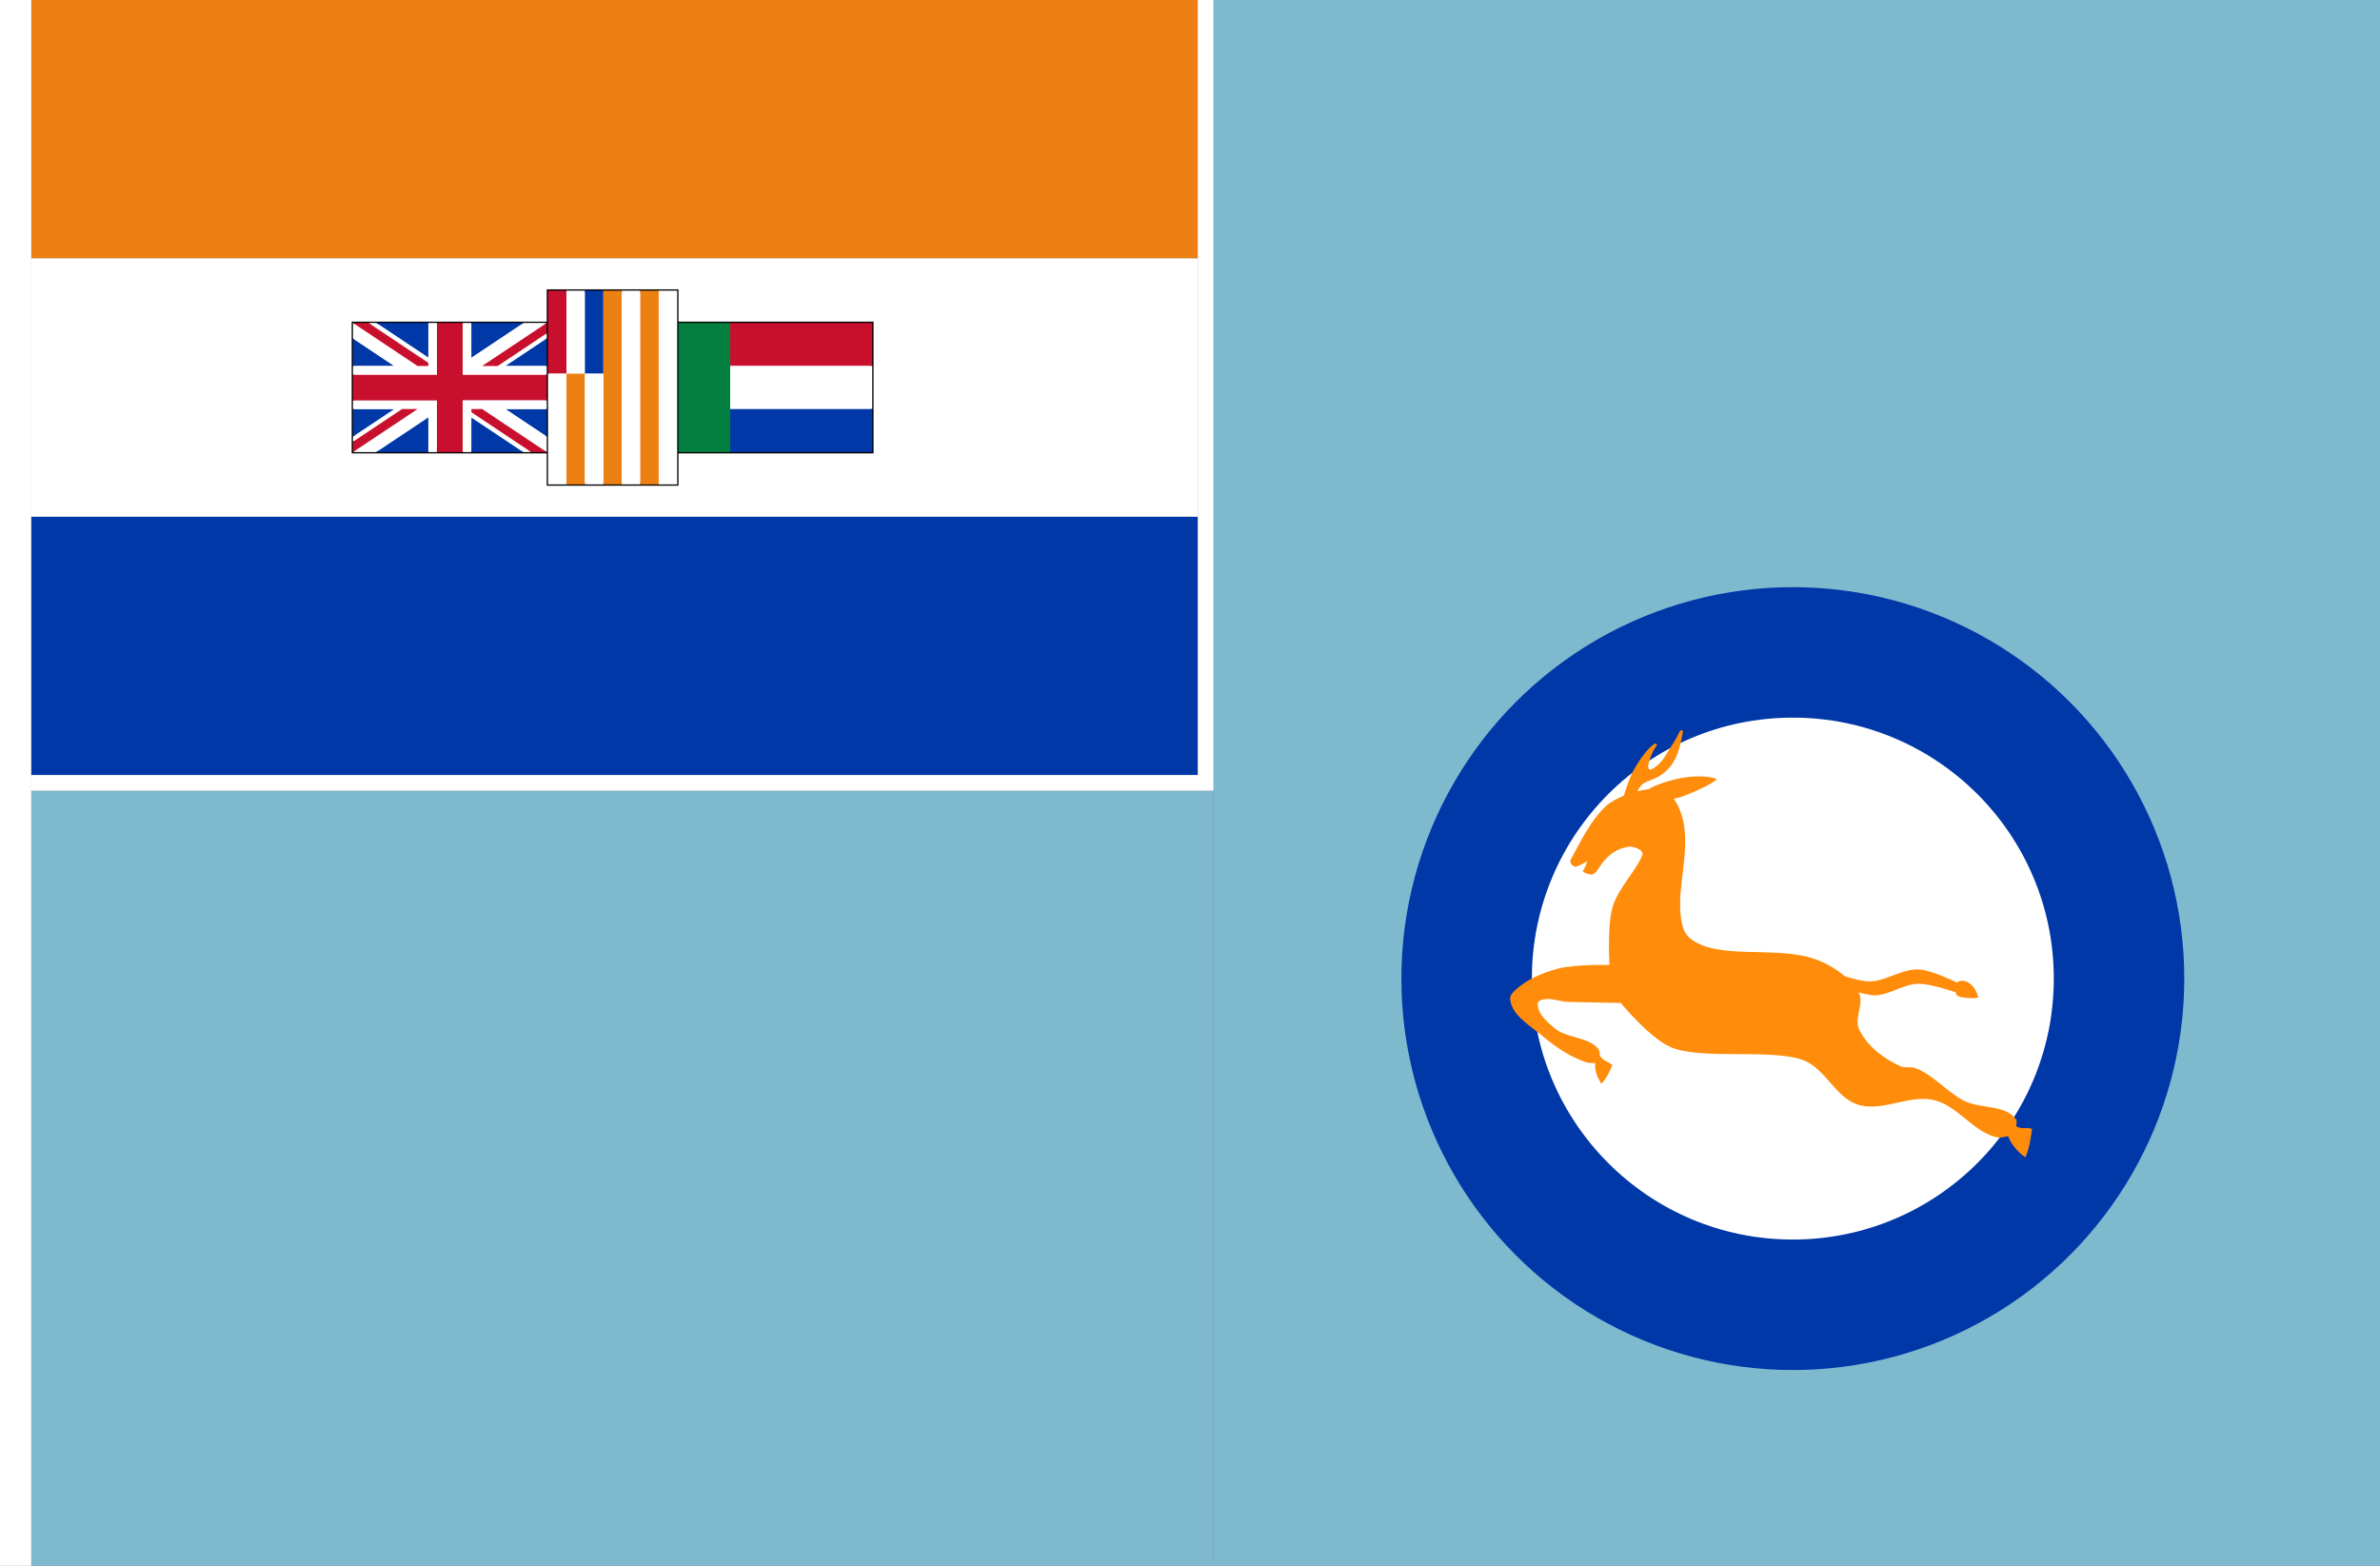 <?xml version="1.0" encoding="UTF-8" standalone="no"?>
<!-- Created with Inkscape (http://www.inkscape.org/) -->

<svg
   width="2736"
   height="1800"
   viewBox="0 0 723.9 476.25"
   version="1.1"
   id="svg8"
   inkscape:export-filename="C:\Users\厂永刄先生\Documents\GXI3CW2\,pjóŭ\Australie.png"
   inkscape:export-xdpi="96"
   inkscape:export-ydpi="96"
   inkscape:version="1.3 (0e150ed6c4, 2023-07-21)"
   sodipodi:docname="za_1947_air-force.svg"
   xmlns:inkscape="http://www.inkscape.org/namespaces/inkscape"
   xmlns:sodipodi="http://sodipodi.sourceforge.net/DTD/sodipodi-0.dtd"
   xmlns="http://www.w3.org/2000/svg"
   xmlns:svg="http://www.w3.org/2000/svg"
   xmlns:rdf="http://www.w3.org/1999/02/22-rdf-syntax-ns#"
   xmlns:cc="http://creativecommons.org/ns#"
   xmlns:dc="http://purl.org/dc/elements/1.1/">
  <rect x="0" y="0" width="723.9" height="476.25" fill="#808080" stroke="none"/>
  <defs
     id="defs2" />
  <sodipodi:namedview
     id="base"
     pagecolor="#ffffff"
     bordercolor="#666666"
     borderopacity="1.0"
     inkscape:pageopacity="0.0"
     inkscape:pageshadow="2"
     inkscape:zoom="0.33003302"
     inkscape:cx="346.93498"
     inkscape:cy="680.23497"
     inkscape:document-units="px"
     inkscape:current-layer="g863"
     showgrid="false"
     units="px"
     fit-margin-top="0"
     fit-margin-left="0"
     fit-margin-right="0"
     fit-margin-bottom="0"
     inkscape:showpageshadow="false"
     inkscape:snap-intersection-paths="false"
     inkscape:object-paths="false"
     inkscape:pagecheckerboard="true"
     inkscape:snap-smooth-nodes="true"
     inkscape:window-width="1920"
     inkscape:window-height="1009"
     inkscape:window-x="-8"
     inkscape:window-y="-8"
     inkscape:window-maximized="1"
     inkscape:object-nodes="true"
     inkscape:deskcolor="#505050" />
  <g
     inkscape:label="レイヤー 1"
     inkscape:groupmode="layer"
     id="layer1"
     transform="translate(112.335,-299.268)">
    <path
       style="fill:#ffffff;fill-opacity:1;stroke:none;stroke-width:0.512px;stroke-linecap:butt;stroke-linejoin:miter;stroke-opacity:1"
       d="m -102.81,299.268 h -9.525 v 476.25 h 9.525 z"
       id="path819"
       inkscape:connector-curvature="0"
       sodipodi:nodetypes="ccccc" />
    <g
       id="g863"
       transform="matrix(0.5,0,0,0.5,-51.405,149.634)">
      <path
         style="fill:#7fb9ce;fill-opacity:1;stroke:none;stroke-width:0.229;stroke-linecap:butt;stroke-linejoin:miter;stroke-miterlimit:4;stroke-dasharray:none;stroke-opacity:1"
         d="m 616.328,299.268 h 709.613 l -10e-5,952.5 H 616.328 Z"
         id="path868"
         inkscape:connector-curvature="0"
         sodipodi:nodetypes="ccccc" />
      <g
         id="g2"
         transform="translate(-447.675,647.7)">
        <circle
           style="fill:#0038a8;fill-opacity:1;stroke:none;stroke-width:0.661;stroke-linejoin:bevel;stroke-miterlimit:155;paint-order:markers fill stroke"
           id="circle2"
           cx="-1416.428"
           cy="-246.88"
           r="238.125"
           transform="scale(-1)" />
        <circle
           style="fill:#ffffff;stroke:none;stroke-width:0.441;stroke-linejoin:bevel;stroke-miterlimit:155;paint-order:markers fill stroke"
           id="circle3"
           cx="-1416.428"
           cy="-246.88"
           r="158.75"
           transform="scale(-1)" />
        <path
           id="path1-2"
           style="fill:#ff8c0a;fill-opacity:1;stroke:none;stroke-width:0.466;stroke-linejoin:round;stroke-miterlimit:3.9;stroke-opacity:1"
           d="m 1492.695,250.038 c -9.008,0.181 -17.094,6.66 -26.096,7.042 -3.43,0.146 -10.136,-1.831 -10.136,-1.831 3.642,6.458 -2.841,15.479 0.2,22.241 4.625,10.285 14.866,17.954 25.107,22.677 2.843,1.311 6.384,0.111 9.314,1.215 11.105,4.185 18.969,14.49 29.561,19.842 9.984,5.045 25.149,2.189 31.586,11.339 0.777,1.104 0,4.049 0,4.049 3.107,2.082 4.715,0.521 9.719,1.62 -0.562,4.802 -1.74,12.412 -4.049,17.413 -4.717,-3.155 -8.952,-8.496 -10.528,-12.958 0,0 -4.348,1.251 -6.479,0.81 -14.576,-3.018 -24.002,-19.177 -38.47,-22.677 -15.111,-3.655 -31.772,7.493 -46.563,2.703 -13.564,-4.393 -19.76,-22.119 -33.142,-27.04 -19.219,-7.068 -60.644,-0.177 -79.746,-7.555 -12.896,-4.981 -31.269,-27.244 -31.269,-27.244 0,0 -21.41,-0.287 -32.11,-0.638 -5.663,-0.186 -11.931,-3.347 -16.98,-0.777 -0.761,0.387 -1.424,1.284 -1.411,2.137 0.091,5.999 5.778,10.849 10.368,14.713 7.492,6.306 20.425,4.935 26.549,12.577 0.906,1.131 0.96,4.24 0.96,4.24 1.76,2.73 5.093,3.472 7.519,5.578 -1.453,3.667 -3.224,7.62 -6.626,11.43 -1.823,-3.158 -4.233,-6.953 -3.715,-12.734 0,0 -3.374,0.205 -4.956,-0.28 -10.192,-3.122 -19.289,-9.542 -27.46,-16.387 -7.562,-6.336 -18.645,-12.528 -19.381,-22.366 -0.169,-2.256 1.953,-4.218 3.633,-5.734 6.956,-6.279 16.124,-10.061 25.161,-12.543 10.193,-2.8 31.627,-2.333 31.627,-2.333 0,0 -1.448,-23.885 1.868,-35.134 3.435,-11.651 13.893,-21.358 18.115,-31.619 1.235,-3.001 -5.047,-5.582 -8.263,-5.149 -6.717,0.905 -12.062,4.409 -16.612,10.653 -1.328,1.822 -3.744,6.592 -6.363,6.262 -1.418,-0.179 -4.497,-1.013 -4.957,-2.074 1.034,-1.308 2.813,-6.132 2.813,-6.132 0,0 -4.723,2.932 -7.099,3.436 -2.039,-0.325 -3.308,-1.583 -3.308,-3.841 6.63,-12.207 12.264,-24.002 21.338,-32.73 2.508,-2.412 6.511,-4.704 11.223,-6.611 0.638,-2.11 3.48,-11.291 6.111,-15.888 3.332,-5.823 8.284,-12.986 12.591,-15.701 0.901,-0.568 1.811,0.375 1.107,1.345 -2.653,3.657 -4.254,8.301 -5.062,11.849 -0.223,0.978 0.702,2.921 1.627,2.532 3.643,-1.532 6.625,-4.759 8.683,-8.154 3.011,-4.968 6.824,-10.221 8.848,-15.027 0.465,-1.103 2.282,-1.127 2.008,0.329 -1.075,5.699 -2.149,11.242 -4.708,16.398 -2.513,5.064 -6.484,8.891 -11.563,11.47 -2.721,1.382 -6.011,1.96 -8.378,3.886 -1.103,0.897 -2.216,2.648 -3.098,4.259 2.498,-0.669 7.093,-1.34 7.093,-1.34 3.168,-2.342 13.361,-5.654 20.371,-6.834 6.607,-1.112 14.809,-1.488 21.046,0.716 -4.214,3.869 -14.502,8.075 -20.903,10.595 -1.411,0.555 -3.391,1.009 -5.379,1.375 14.21,20.948 1.786,48.539 4.128,70.639 0.528,4.988 1.604,10.799 5.441,14.031 15.862,13.362 49.351,5.253 73.139,11.908 8.233,2.303 15.677,6.611 21.288,11.426 0,0 9.928,3.223 15.054,3.148 10.364,-0.151 19.895,-7.919 30.238,-7.249 8.112,0.526 23.002,7.966 23.002,7.966 1.47,-1.629 4.715,-1.296 6.615,-0.2 3.405,1.965 5.27,5.257 6.349,9.283 -3.33,0.708 -6.235,0.369 -9.527,-0.067 -2.108,-0.279 -4.082,-0.94 -4.278,-3.107 0,0 -14.996,-5.334 -22.782,-5.178 z"
           sodipodi:nodetypes="sscsssssccccsssssssssssccccsssssssssssssscscsssssssssssssscsssssssscscscs" />
      </g>
      <path
         style="fill:#7fb9ce;fill-opacity:1;stroke:none;stroke-width:0.229;stroke-linecap:butt;stroke-linejoin:miter;stroke-miterlimit:4;stroke-dasharray:none;stroke-opacity:1"
         d="m 616.328,1251.768 h -719.137 l 2e-5,-471.488 719.137,3e-5 z"
         id="path1"
         inkscape:connector-curvature="0"
         sodipodi:nodetypes="ccccc" />
      <path
         sodipodi:nodetypes="ccccc"
         inkscape:connector-curvature="0"
         id="path884"
         d="m 606.803,770.755 v -157.162 l -709.613,-3e-5 v 157.162 z"
         style="fill:#0038a8;fill-opacity:1;stroke:none;stroke-width:1.097px;stroke-linecap:butt;stroke-linejoin:miter;stroke-opacity:1" />
      <path
         style="fill:#ec8013;fill-opacity:1;stroke:none;stroke-width:1.097px;stroke-linecap:butt;stroke-linejoin:miter;stroke-opacity:1"
         d="m 606.803,299.268 v 157.163 l -709.613,-4e-5 V 299.268 Z"
         id="path845"
         inkscape:connector-curvature="0"
         sodipodi:nodetypes="ccccc" />
      <path
         sodipodi:nodetypes="ccccc"
         inkscape:connector-curvature="0"
         id="path1-3"
         d="m -102.81,613.593 709.613,3e-5 V 456.43 l -709.613,-4e-5 z"
         style="fill:#ffffff;fill-opacity:1;stroke:none;stroke-width:1.097px;stroke-linecap:butt;stroke-linejoin:miter;stroke-opacity:1" />
      <g
         id="g1"
         transform="matrix(0.99,0,0,0.99,-118.9,2.993)">
        <path
           sodipodi:nodetypes="ccccc"
           inkscape:connector-curvature="0"
           id="path65"
           d="M 213.897,577.08 H 332.959 V 497.705 H 213.897 Z"
           style="fill:none;fill-opacity:1;stroke:#000000;stroke-width:1.587;stroke-linecap:butt;stroke-linejoin:miter;stroke-dasharray:none;stroke-opacity:1" />
        <path
           sodipodi:nodetypes="ccccc"
           inkscape:connector-curvature="0"
           id="path66"
           d="M 413.922,577.08 H 532.984 V 497.705 H 413.922 Z"
           style="fill:none;fill-opacity:1;stroke:#000000;stroke-width:1.587;stroke-linecap:butt;stroke-linejoin:miter;stroke-dasharray:none;stroke-opacity:1" />
        <path
           sodipodi:nodetypes="ccccc"
           inkscape:connector-curvature="0"
           id="path67"
           d="m 333.753,477.862 v 119.063 h 79.375 v -119.062 z"
           style="fill:none;fill-opacity:1;stroke:#000000;stroke-width:1.587;stroke-linecap:butt;stroke-linejoin:miter;stroke-dasharray:none;stroke-opacity:1" />
        <g
           id="g47"
           transform="matrix(1,0,0,-1,-187.384,734.108)">
          <path
             sodipodi:nodetypes="ccccc"
             inkscape:connector-curvature="0"
             id="path20"
             d="m 401.281,166.567 25.378,16.918 h 4.771 L 401.281,163.387 Z"
             style="fill:#ffffff;fill-opacity:1;stroke:none;stroke-width:0.369px;stroke-linecap:butt;stroke-linejoin:miter;stroke-opacity:1" />
          <path
             sodipodi:nodetypes="cccc"
             inkscape:connector-curvature="0"
             id="path21"
             d="m 401.281,166.567 25.378,16.918 H 401.281 Z"
             style="fill:#0038a8;fill-opacity:1;stroke:none;stroke-width:0.369px;stroke-linecap:butt;stroke-linejoin:miter;stroke-opacity:1" />
          <path
             sodipodi:nodetypes="ccccccc"
             inkscape:connector-curvature="0"
             id="path22"
             d="M 452.875,188.778 H 401.281 v -5.292 h 46.302 v -26.458 h 5.292 z"
             style="fill:#ffffff;fill-opacity:1;stroke:none;stroke-width:0.369px;stroke-linecap:butt;stroke-linejoin:miter;stroke-opacity:1" />
          <path
             sodipodi:nodetypes="cccccc"
             inkscape:connector-curvature="0"
             id="path23"
             d="m 401.281,157.028 h 14.31 l 31.992,21.328 v 5.131 h -6.615 z"
             style="fill:#ffffff;fill-opacity:1;stroke:none;stroke-width:0.369px;stroke-linecap:butt;stroke-linejoin:miter;stroke-opacity:1" />
          <path
             sodipodi:nodetypes="ccccc"
             inkscape:connector-curvature="0"
             id="path24"
             d="m 401.281,157.028 39.688,26.458 h -9.539 L 401.281,163.387 Z"
             style="fill:#c8102e;fill-opacity:1;stroke:none;stroke-width:0.369px;stroke-linecap:butt;stroke-linejoin:miter;stroke-opacity:1" />
          <path
             sodipodi:nodetypes="cccc"
             inkscape:connector-curvature="0"
             id="path25"
             d="m 415.591,157.028 31.992,21.328 v -21.328 z"
             style="fill:#0038a8;fill-opacity:1;stroke:none;stroke-width:0.369px;stroke-linecap:butt;stroke-linejoin:miter;stroke-opacity:1" />
          <path
             sodipodi:nodetypes="ccccccccccccc"
             inkscape:connector-curvature="0"
             id="path26"
             d="m 520.343,188.778 v 15.875 h -51.594 v 31.75 h -15.875 v -31.75 H 401.281 v -15.875 h 51.594 v -31.75 h 15.875 v 31.75 z"
             style="fill:#c8102e;fill-opacity:1;stroke:none;stroke-width:0.369px;stroke-linecap:butt;stroke-linejoin:miter;stroke-opacity:1" />
          <path
             sodipodi:nodetypes="ccccc"
             inkscape:connector-curvature="0"
             id="path27"
             d="m 520.343,226.863 -25.378,-16.918 h -4.771 l 30.148,20.099 z"
             style="fill:#ffffff;fill-opacity:1;stroke:none;stroke-width:0.369px;stroke-linecap:butt;stroke-linejoin:miter;stroke-opacity:1" />
          <path
             sodipodi:nodetypes="cccc"
             inkscape:connector-curvature="0"
             id="path28"
             d="M 520.343,226.863 494.966,209.944 H 520.343 Z"
             style="fill:#0038a8;fill-opacity:1;stroke:none;stroke-width:0.369px;stroke-linecap:butt;stroke-linejoin:miter;stroke-opacity:1" />
          <path
             sodipodi:nodetypes="ccccccc"
             inkscape:connector-curvature="0"
             id="path29"
             d="m 468.75,204.653 h 51.594 v 5.292 h -46.302 v 26.458 h -5.292 z"
             style="fill:#ffffff;fill-opacity:1;stroke:none;stroke-width:0.369px;stroke-linecap:butt;stroke-linejoin:miter;stroke-opacity:1" />
          <path
             sodipodi:nodetypes="cccccc"
             inkscape:connector-curvature="0"
             id="path30"
             d="m 520.343,236.403 h -14.31 l -31.992,-21.328 v -5.131 h 6.615 z"
             style="fill:#ffffff;fill-opacity:1;stroke:none;stroke-width:0.369px;stroke-linecap:butt;stroke-linejoin:miter;stroke-opacity:1" />
          <path
             sodipodi:nodetypes="ccccc"
             inkscape:connector-curvature="0"
             id="path31"
             d="m 520.343,236.403 -39.688,-26.458 h 9.539 l 30.148,20.099 z"
             style="fill:#c8102e;fill-opacity:1;stroke:none;stroke-width:0.369px;stroke-linecap:butt;stroke-linejoin:miter;stroke-opacity:1" />
          <path
             sodipodi:nodetypes="cccc"
             inkscape:connector-curvature="0"
             id="path32"
             d="m 506.033,236.403 -31.992,-21.328 v 21.328 z"
             style="fill:#0038a8;fill-opacity:1;stroke:none;stroke-width:0.369px;stroke-linecap:butt;stroke-linejoin:miter;stroke-opacity:1" />
          <path
             sodipodi:nodetypes="cccc"
             inkscape:connector-curvature="0"
             id="path33"
             d="m 401.281,226.863 25.378,-16.918 H 401.281 Z"
             style="fill:#0038a8;fill-opacity:1;stroke:none;stroke-width:0.369px;stroke-linecap:butt;stroke-linejoin:miter;stroke-opacity:1" />
          <path
             sodipodi:nodetypes="ccccccc"
             inkscape:connector-curvature="0"
             id="path34"
             d="M 452.875,204.653 H 401.281 v 5.292 h 46.302 v 26.458 h 5.292 z"
             style="fill:#ffffff;fill-opacity:1;stroke:none;stroke-width:0.369px;stroke-linecap:butt;stroke-linejoin:miter;stroke-opacity:1" />
          <path
             sodipodi:nodetypes="cccc"
             inkscape:connector-curvature="0"
             id="path35"
             d="m 415.591,236.403 31.992,-21.328 v 21.328 z"
             style="fill:#0038a8;fill-opacity:1;stroke:none;stroke-width:0.369px;stroke-linecap:butt;stroke-linejoin:miter;stroke-opacity:1" />
          <path
             sodipodi:nodetypes="ccccc"
             inkscape:connector-curvature="0"
             id="path39"
             d="m 447.584,211.895 v 3.18 l -31.992,21.328 h -4.768 z"
             style="fill:#ffffff;fill-opacity:1;stroke:none;stroke-width:0.369px;stroke-linecap:butt;stroke-linejoin:miter;stroke-opacity:1" />
          <path
             sodipodi:nodetypes="ccccc"
             inkscape:connector-curvature="0"
             id="path40"
             d="m 426.659,209.944 h 14.31 l -39.687,26.458 v -9.54 z"
             style="fill:#ffffff;fill-opacity:1;stroke:none;stroke-width:0.369px;stroke-linecap:butt;stroke-linejoin:miter;stroke-opacity:1" />
          <path
             sodipodi:nodetypes="cccccc"
             inkscape:connector-curvature="0"
             id="path41"
             d="m 447.583,211.895 v -1.951 h -6.614 l -39.687,26.458 9.542,1e-5 z"
             style="fill:#c8102e;fill-opacity:1;stroke:none;stroke-width:0.369px;stroke-linecap:butt;stroke-linejoin:miter;stroke-opacity:1" />
          <path
             sodipodi:nodetypes="cccc"
             inkscape:connector-curvature="0"
             id="path42"
             d="m 520.343,166.567 -25.378,16.918 h 25.378 z"
             style="fill:#0038a8;fill-opacity:1;stroke:none;stroke-width:0.369px;stroke-linecap:butt;stroke-linejoin:miter;stroke-opacity:1" />
          <path
             sodipodi:nodetypes="ccccccc"
             inkscape:connector-curvature="0"
             id="path43"
             d="m 468.75,188.778 h 51.594 v -5.292 h -46.302 v -26.458 h -5.292 z"
             style="fill:#ffffff;fill-opacity:1;stroke:none;stroke-width:0.369px;stroke-linecap:butt;stroke-linejoin:miter;stroke-opacity:1" />
          <path
             sodipodi:nodetypes="cccc"
             inkscape:connector-curvature="0"
             id="path44"
             d="m 506.033,157.028 -31.992,21.328 v -21.328 z"
             style="fill:#0038a8;fill-opacity:1;stroke:none;stroke-width:0.369px;stroke-linecap:butt;stroke-linejoin:miter;stroke-opacity:1" />
          <path
             sodipodi:nodetypes="ccccc"
             inkscape:connector-curvature="0"
             id="path45"
             d="m 474.041,181.536 v -3.18 l 31.992,-21.328 h 4.768 z"
             style="fill:#ffffff;fill-opacity:1;stroke:none;stroke-width:0.369px;stroke-linecap:butt;stroke-linejoin:miter;stroke-opacity:1" />
          <path
             sodipodi:nodetypes="ccccc"
             inkscape:connector-curvature="0"
             id="path46"
             d="m 494.966,183.486 h -14.31 l 39.687,-26.458 v 9.54 z"
             style="fill:#ffffff;fill-opacity:1;stroke:none;stroke-width:0.369px;stroke-linecap:butt;stroke-linejoin:miter;stroke-opacity:1" />
          <path
             sodipodi:nodetypes="cccccc"
             inkscape:connector-curvature="0"
             id="path47"
             d="m 474.041,181.535 v 1.951 h 6.614 l 39.687,-26.458 -9.542,-10e-6 z"
             style="fill:#c8102e;fill-opacity:1;stroke:none;stroke-width:0.369px;stroke-linecap:butt;stroke-linejoin:miter;stroke-opacity:1" />
        </g>
        <g
           id="g64"
           transform="translate(-6e-5,-119.063)">
          <path
             sodipodi:nodetypes="ccccc"
             inkscape:connector-curvature="0"
             id="path2"
             d="m 333.753,647.951 h 11.339 v -51.027 h -11.339 z"
             style="fill:#c8102e;fill-opacity:1;stroke:none;stroke-width:0.369px;stroke-linecap:butt;stroke-linejoin:miter;stroke-opacity:1" />
          <path
             sodipodi:nodetypes="ccccc"
             inkscape:connector-curvature="0"
             id="path48"
             d="m 345.092,647.951 h 11.339 v -51.027 h -11.339 z"
             style="fill:#ffffff;fill-opacity:1;stroke:none;stroke-width:0.369px;stroke-linecap:butt;stroke-linejoin:miter;stroke-opacity:1" />
          <path
             sodipodi:nodetypes="ccccc"
             inkscape:connector-curvature="0"
             id="path49"
             d="m 356.432,647.951 h 11.339 v -51.027 h -11.339 z"
             style="fill:#0038a8;fill-opacity:1;stroke:none;stroke-width:0.369px;stroke-linecap:butt;stroke-linejoin:miter;stroke-opacity:1" />
          <path
             sodipodi:nodetypes="ccccc"
             inkscape:connector-curvature="0"
             id="path50"
             d="m 367.771,715.987 h 11.339 v -119.062 h -11.339 z"
             style="fill:#ec8013;fill-opacity:1;stroke:none;stroke-width:0.369px;stroke-linecap:butt;stroke-linejoin:miter;stroke-opacity:1" />
          <path
             sodipodi:nodetypes="ccccc"
             inkscape:connector-curvature="0"
             id="path51"
             d="m 379.11,715.987 h 11.339 v -119.062 h -11.339 z"
             style="fill:#ffffff;fill-opacity:1;stroke:none;stroke-width:0.369px;stroke-linecap:butt;stroke-linejoin:miter;stroke-opacity:1" />
          <path
             sodipodi:nodetypes="ccccc"
             inkscape:connector-curvature="0"
             id="path52"
             d="m 390.449,715.987 h 11.339 v -119.062 h -11.339 z"
             style="fill:#ec8013;fill-opacity:1;stroke:none;stroke-width:0.369px;stroke-linecap:butt;stroke-linejoin:miter;stroke-opacity:1" />
          <path
             sodipodi:nodetypes="ccccc"
             inkscape:connector-curvature="0"
             id="path53"
             d="m 401.789,715.987 h 11.339 v -119.062 h -11.339 z"
             style="fill:#ffffff;fill-opacity:1;stroke:none;stroke-width:0.369px;stroke-linecap:butt;stroke-linejoin:miter;stroke-opacity:1" />
          <path
             sodipodi:nodetypes="ccccc"
             inkscape:connector-curvature="0"
             id="path61"
             d="m 333.753,647.951 h 11.339 v 68.036 h -11.339 z"
             style="fill:#ffffff;fill-opacity:1;stroke:none;stroke-width:0.369px;stroke-linecap:butt;stroke-linejoin:miter;stroke-opacity:1" />
          <path
             sodipodi:nodetypes="ccccc"
             inkscape:connector-curvature="0"
             id="path62"
             d="m 345.092,647.951 h 11.339 v 68.036 h -11.339 z"
             style="fill:#ec8013;fill-opacity:1;stroke:none;stroke-width:0.369px;stroke-linecap:butt;stroke-linejoin:miter;stroke-opacity:1" />
          <path
             sodipodi:nodetypes="ccccc"
             inkscape:connector-curvature="0"
             id="path63"
             d="m 356.432,647.951 h 11.339 v 68.036 h -11.339 z"
             style="fill:#ffffff;fill-opacity:1;stroke:none;stroke-width:0.369px;stroke-linecap:butt;stroke-linejoin:miter;stroke-opacity:1" />
        </g>
        <g
           id="g65"
           transform="translate(0.794,-119.063)">
          <path
             sodipodi:nodetypes="ccccc"
             inkscape:connector-curvature="0"
             id="path3"
             d="m 444.878,616.768 v 26.458 h 87.312 v -26.458 z"
             style="fill:#c8102e;fill-opacity:1;stroke:none;stroke-width:0.188px;stroke-linecap:butt;stroke-linejoin:miter;stroke-opacity:1" />
          <path
             sodipodi:nodetypes="ccccc"
             inkscape:connector-curvature="0"
             id="path54"
             d="m 444.878,643.226 v 26.458 h 87.312 v -26.458 z"
             style="fill:#ffffff;fill-opacity:1;stroke:none;stroke-width:0.188px;stroke-linecap:butt;stroke-linejoin:miter;stroke-opacity:1" />
          <path
             sodipodi:nodetypes="ccccc"
             inkscape:connector-curvature="0"
             id="path55"
             d="m 444.878,669.685 v 26.458 h 87.312 v -26.458 z"
             style="fill:#0038a8;fill-opacity:1;stroke:none;stroke-width:0.188px;stroke-linecap:butt;stroke-linejoin:miter;stroke-opacity:1" />
          <path
             sodipodi:nodetypes="ccccc"
             inkscape:connector-curvature="0"
             id="path64"
             d="m 413.128,696.143 h 31.75 v -79.375 h -31.75 z"
             style="fill:#027e3f;fill-opacity:1;stroke:none;stroke-width:0.191px;stroke-linecap:butt;stroke-linejoin:miter;stroke-opacity:1" />
        </g>
      </g>
      <path
         style="fill:#ffffff;fill-opacity:1;stroke:none;stroke-width:0.032;stroke-linecap:butt;stroke-linejoin:miter;stroke-miterlimit:4;stroke-dasharray:none;stroke-opacity:1"
         d="m 616.328,780.28 h -719.138 l -8e-5,-9.525 H 606.803 V 299.268 l 9.525,-8e-5 z"
         id="path4"
         inkscape:connector-curvature="0"
         sodipodi:nodetypes="ccccccc" />
    </g>
  </g>
</svg>
